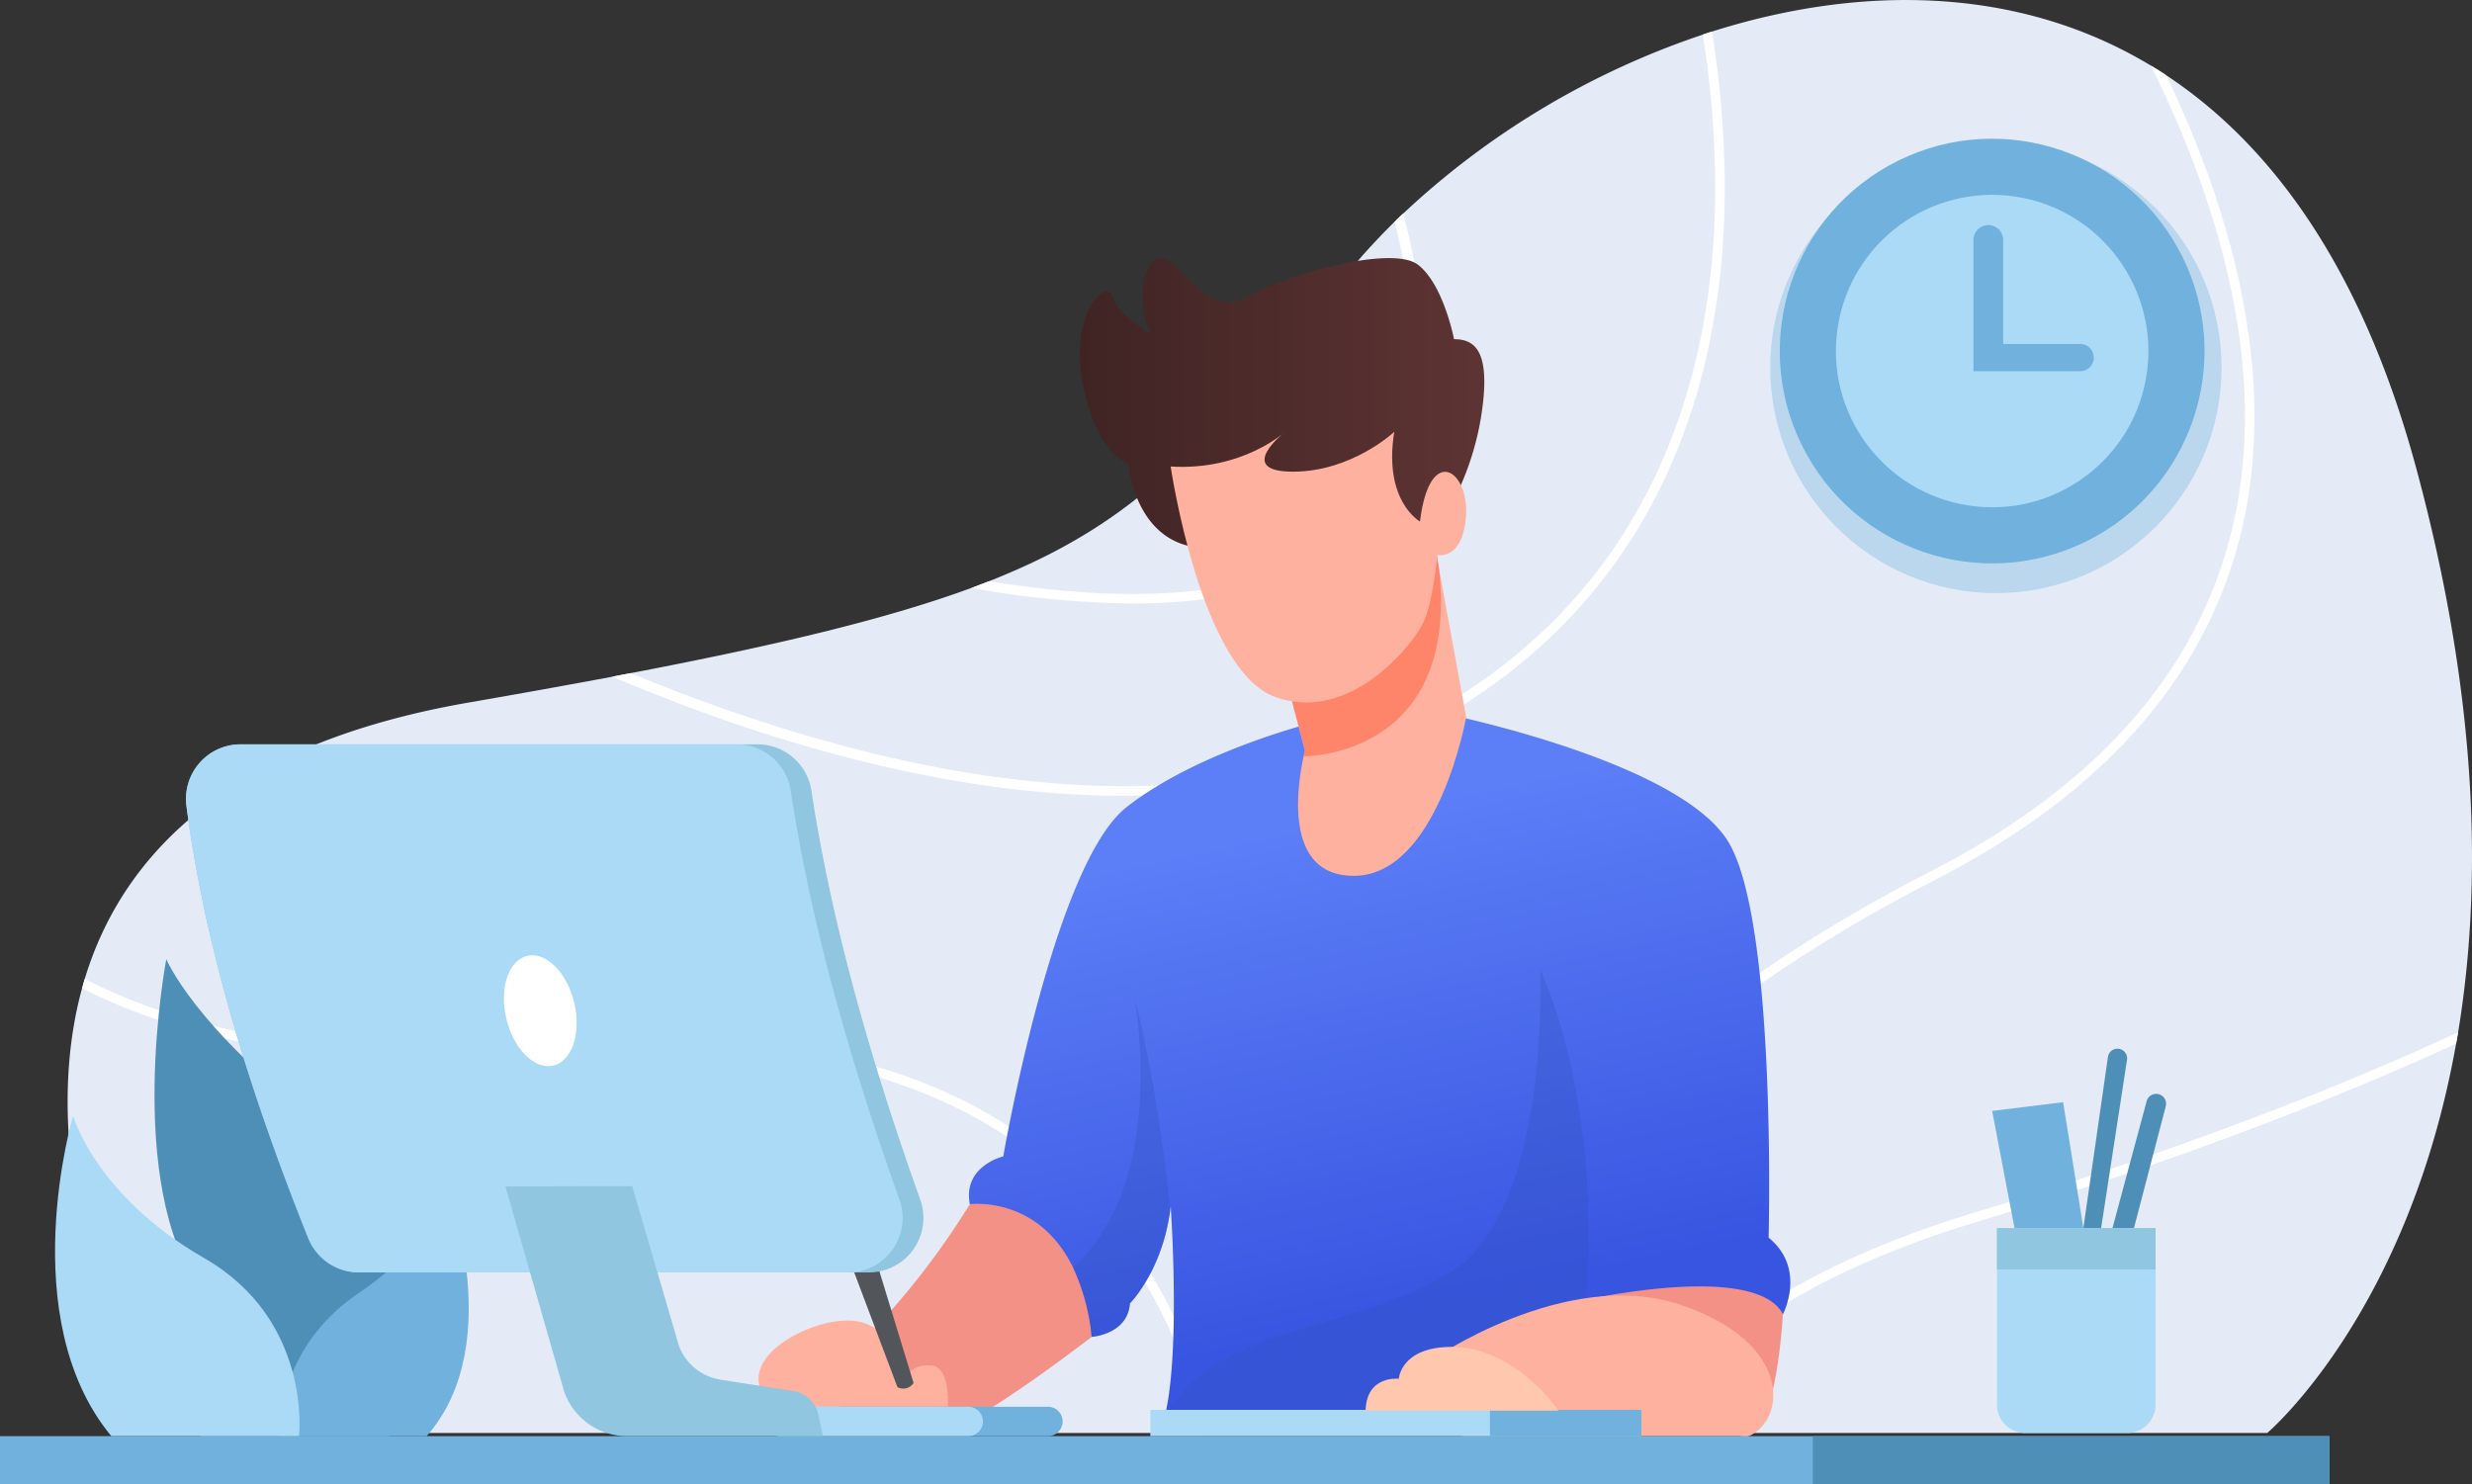 <svg xmlns="http://www.w3.org/2000/svg" xmlns:xlink="http://www.w3.org/1999/xlink" width="335" height="201.132" viewBox="0 0 335 201.132">
  <rect x="0" y="0" width="335" height="201.132" fill="#333333" stroke="none"/>
  <defs>
    <linearGradient id="linear-gradient" x1="0.609" y1="0.825" x2="0.437" y2="0.152" gradientUnits="objectBoundingBox">
      <stop offset="0" stop-color="#3855e1"/>
      <stop offset="1" stop-color="#5c7ef7"/>
    </linearGradient>
    <linearGradient id="linear-gradient-2" y1="0.5" x2="1" y2="0.5" gradientUnits="objectBoundingBox">
      <stop offset="0" stop-color="#3f2323"/>
      <stop offset="1" stop-color="#5e3434"/>
    </linearGradient>
  </defs>
  <g id="intro-3" transform="translate(-416.5 -54.852)">
    <g id="Group_5505" data-name="Group 5505" transform="translate(425.666 54.852)">
      <path id="Path_2110" data-name="Path 2110" d="M747.524,194.769c-.091.519-.181,1.024-.272,1.53-6.521,36.662-25.6,52.776-25.6,52.776H435.341s-17.514-32.189-9.814-60.282c.117-.428.233-.856.363-1.27,5.069-16.723,19.368-31.787,52.037-37.453,7.026-1.219,13.5-2.385,19.459-3.5.843-.169,1.659-.324,2.476-.48,20.729-3.967,35.184-7.506,46.177-11.551h.013c.8-.3,1.595-.609,2.372-.907,22.337-8.79,29.972-20.211,49.989-43.416q2.333-2.7,4.978-5.3c.389-.389.778-.765,1.18-1.128a110.717,110.717,0,0,1,40.59-24.242c.415-.143.83-.285,1.245-.415,19.8-6.275,41.3-6.365,59.491,4.615.687.415,1.374.843,2.061,1.3,14.4,9.5,26.537,26.291,33.784,52.88C750.4,149.719,750.765,175.115,747.524,194.769Z" transform="translate(-423.571 -54.852)" fill="#e4ebf7"/>
      <g id="Group_5504" data-name="Group 5504" transform="translate(1.957 4.276)">
        <path id="Path_2111" data-name="Path 2111" d="M677.79,122.42c-4.122,20.781-18.292,37.492-42.107,49.691-46.8,23.944-65.429,53.9-72.792,74.931H561.53l.039-.117c7.376-21.274,26.122-51.713,73.518-75.968,23.452-12,37.388-28.417,41.432-48.783,4.161-21-2.891-43.027-11.512-60.464.687.415,1.374.843,2.061,1.3C675.366,80.326,681.861,101.846,677.79,122.42Z" transform="translate(-384.638 -57.095)" fill="#fff"/>
        <path id="Path_2112" data-name="Path 2112" d="M699.059,162.78c-.091.519-.182,1.024-.272,1.53-16.762,7.714-38.14,16-65.221,24.242-21.442,6.521-36.493,16.088-44.92,28.533H587.09c8.491-13.055,23.944-23.037,46.1-29.778C660.673,178.946,682.232,170.558,699.059,162.78Z" transform="translate(-377.062 -27.139)" fill="#fff"/>
        <path id="Path_2113" data-name="Path 2113" d="M631.267,79.372c-.013,22.6-6.65,53.359-38.14,71.677-13.34,7.765-28.326,10.682-43.338,10.682-20.379,0-40.8-5.38-57.21-11.382-4.161-1.517-8.206-3.124-12.069-4.758.843-.169,1.659-.324,2.476-.48,32.423,13.366,76.305,24.126,109.493,4.823,30.958-18.007,37.478-48.316,37.491-70.562a134.152,134.152,0,0,0-1.685-20.807c.415-.143.83-.285,1.245-.415A135.821,135.821,0,0,1,631.267,79.372Z" transform="translate(-408.651 -58.15)" fill="#fff"/>
        <path id="Path_2114" data-name="Path 2114" d="M573.289,117.514c-6.313,8.336-17.488,12.51-33.382,12.51a129.031,129.031,0,0,1-21.857-2.1c.8-.3,1.595-.609,2.372-.907,26.07,4.187,43.468.752,51.83-10.28,7.493-9.866,6.676-24.554,3.137-38.438.389-.389.778-.765,1.18-1.128C580.341,91.534,581.288,106.974,573.289,117.514Z" transform="translate(-397.525 -52.513)" fill="#fff"/>
        <path id="Path_2115" data-name="Path 2115" d="M578.689,218.742h-1.335c-2.748-10.851-7.843-22.57-17.138-32.086-15.233-15.6-38.36-22.116-68.735-19.355-27.807,2.515-50.053-.454-66.4-8.841.117-.428.233-.856.363-1.27,16.153,8.362,38.231,11.317,65.921,8.815,30.8-2.787,54.267,3.863,69.785,19.757C570.716,195.563,575.915,207.619,578.689,218.742Z" transform="translate(-425.08 -28.796)" fill="#fff"/>
      </g>
    </g>
    <g id="Group_5506" data-name="Group 5506" transform="translate(423.954 184.845)">
      <path id="Path_2116" data-name="Path 2116" d="M465.038,207.143s7.454-16.691-9.723-29.655-21.066-22.363-21.066-22.363-5.8,30.44,4.7,44.887v20.9h25.427Z" transform="translate(-419.168 -155.125)" fill="#4e8fb7"/>
      <path id="Path_2117" data-name="Path 2117" d="M445.776,213.04s-.843-11.667,10.774-19.478S468,177.875,468,177.875s8.923,22.345-2.357,35.165Z" transform="translate(-415.281 -148.382)" fill="#70b2dd"/>
      <path id="Path_2118" data-name="Path 2118" d="M455.323,214.929s1.8-15.719-12.876-24.145S424.7,171.5,424.7,171.5s-8.1,27.386,5.186,43.429Z" transform="translate(-422.25 -150.272)" fill="#abdaf7"/>
    </g>
    <g id="Group_5514" data-name="Group 5514" transform="translate(519.296 89.825)">
      <g id="Group_5509" data-name="Group 5509" transform="translate(10.987 61.644)">
        <g id="Group_5507" data-name="Group 5507" transform="translate(0 65.561)">
          <path id="Path_2119" data-name="Path 2119" d="M521.914,180.986a104.958,104.958,0,0,1-17.644,21.6v7.838H521.8s5.538-2.982,16.634-11.46C538.43,198.967,542.069,174.721,521.914,180.986Z" transform="translate(-504.27 -179.952)" fill="#f49187"/>
          <path id="Path_2120" data-name="Path 2120" d="M608.9,195.09s-.817,15.557-4.706,16.529-19.824-13.457-19.824-13.457l-1.812-6.884,11.806-8.612S608.423,186.988,608.9,195.09Z" transform="translate(-481.066 -179.148)" fill="#f49187"/>
        </g>
        <g id="Group_5508" data-name="Group 5508" transform="translate(17.526)">
          <path id="Path_2121" data-name="Path 2121" d="M628.1,210.884c-3.734-7.13-26.744-1.945-26.744-1.945l16.373,16.477H544.146c2.437-8.478.985-29.117.985-29.117-.013.156-.039.3-.065.454-1.076,8.284-5.458,12.666-5.458,12.666-.311,4.226-5.186,4.537-5.186,4.537a28.652,28.652,0,0,0-2.5-9.347c-4.784-9.891-14.014-8.634-14.014-8.634-.985-5.186,4.537-6.482,4.537-6.482s6.793-39.54,16.685-47.318,26.019-11.667,26.019-11.667l16.607-1.128s32.565,6.482,39.047,17.657,5.354,53.476,5.354,53.476C631.341,204.726,628.1,210.884,628.1,210.884Z" transform="translate(-517.789 -129.38)" fill="url(#linear-gradient)"/>
          <path id="Path_2122" data-name="Path 2122" d="M595.55,201.012s2.755-23.983-6.158-44.887c0,0,1.458,31.761-11.505,40.674s-35,7.13-40.512,22.687l48.615-.432Z" transform="translate(-511.984 -121.453)" fill="#3150bc" opacity="0.3" style="mix-blend-mode: multiply;isolation: isolate"/>
          <path id="Path_2123" data-name="Path 2123" d="M541.835,187.912c-1.076,8.284-5.458,12.666-5.458,12.666-.311,4.226-5.186,4.537-5.186,4.537a28.652,28.652,0,0,0-2.5-9.347A27.439,27.439,0,0,0,535.9,183.79c3.435-11.356,1.245-23.7,1.089-24.579C539.787,169.827,541.317,182.856,541.835,187.912Z" transform="translate(-514.558 -120.539)" fill="#3150bc" opacity="0.3" style="mix-blend-mode: multiply;isolation: isolate"/>
        </g>
      </g>
      <path id="Path_2124" data-name="Path 2124" d="M566,199.149s18.311-12.8,33.868-7.616,14.26,15.881,9.237,17.825H570.321Z" transform="translate(-474.987 -49.681)" fill="#feb19e"/>
      <g id="Group_5510" data-name="Group 5510" transform="translate(43.536)">
        <path id="Path_2125" data-name="Path 2125" d="M575.7,135.014s-3.811,21.39-15.155,21.507c-9.9.091-7.61-12.9-6.871-16.2.1-.493.181-.765.181-.765l-4.11-15.66,21.818-11.551.441,2.4v.039Z" transform="translate(-523.339 -72.786)" fill="#feb19e"/>
        <path id="Path_2126" data-name="Path 2126" d="M553.678,140.316c.1-.493.181-.765.181-.765l-4.11-15.66,21.818-11.551.441,2.4v.039C574.874,140.316,554.08,140.316,553.678,140.316Z" transform="translate(-523.339 -72.786)" fill="#ff856a"/>
        <path id="Path_2127" data-name="Path 2127" d="M580.5,113.732a38.31,38.31,0,0,0,3.565-12.721c.648-6.644-1.215-8.183-3.97-8.183,0,0-1.458-7.536-4.943-10.129s-17.663,1.216-23.091,4.457-9.4-5.687-11.911-5.315-3,7.26-1.053,10.339c0,0-4.537-2.512-5.267-5.105s-5.914,2.107-4.051,11.749,6.158,10.857,6.158,10.857.81,10.209,9.156,11.343,30.384-.81,30.384-.81Z" transform="translate(-529.377 -81.829)" fill="url(#linear-gradient-2)"/>
        <path id="Path_2128" data-name="Path 2128" d="M538.875,104.7s4.051,27.71,14.26,31.275,18.743-7.334,20.04-10.251,1.842-9.031,1.842-9.031,3.478.808,3.884-5.35-4.943-9.8-6.24.81c0,0-5-2.755-3.483-12.154,0,0-5.726,5.4-13.72,5.4s-1.081-5.4-1.081-5.4S548.652,105.293,538.875,104.7Z" transform="translate(-526.562 -76.444)" fill="#feb19e"/>
      </g>
      <g id="Group_5513" data-name="Group 5513" transform="translate(0 130.089)">
        <g id="Group_5511" data-name="Group 5511" transform="translate(53.094 17.488)">
          <rect id="Rectangle_2701" data-name="Rectangle 2701" width="66.548" height="3.565" transform="translate(0 8.535)" fill="#abdaf7"/>
          <rect id="Rectangle_2702" data-name="Rectangle 2702" width="20.526" height="3.565" transform="translate(46.022 8.535)" fill="#70b2dd"/>
          <path id="Path_2129" data-name="Path 2129" d="M585.394,204.309s-5.886-8.782-14.714-8.64c-6.68.106-6.928,4.32-6.928,4.32s-4.39-.522-4.5,4.321Z" transform="translate(-530.081 -195.667)" fill="#ffc7ae"/>
        </g>
        <g id="Group_5512" data-name="Group 5512">
          <path id="Path_2130" data-name="Path 2130" d="M521.448,204.586s.324-4.861-1.836-5.51a3.921,3.921,0,0,0-3.782,1.187s-1.62-7.13-7.671-7.345S491.2,198.86,497.9,204.586Z" transform="translate(-495.795 -178.995)" fill="#feb19e"/>
          <path id="Path_2131" data-name="Path 2131" d="M536.815,203.916a2,2,0,0,1-2,2h-36.4a2,2,0,0,1,0-3.993h36.4A2,2,0,0,1,536.815,203.916Z" transform="translate(-495.609 -176.325)" fill="#70b2dd"/>
          <path id="Path_2132" data-name="Path 2132" d="M526.017,203.916a2,2,0,0,1-2,2h-25.6a2,2,0,0,1,0-3.993h25.6A2,2,0,0,1,526.017,203.916Z" transform="translate(-495.609 -176.325)" fill="#abdaf7"/>
          <path id="Path_2133" data-name="Path 2133" d="M514.291,204.554l-6.453-21.087a1.823,1.823,0,0,0-2.214-1.228h0a1.822,1.822,0,0,0-1.235,2.4l7.715,20.476A1.649,1.649,0,0,0,514.291,204.554Z" transform="translate(-493.283 -182.177)" fill="#525559"/>
        </g>
      </g>
    </g>
    <g id="Group_5516" data-name="Group 5516" transform="translate(441.705 155.734)">
      <path id="Path_2134" data-name="Path 2134" d="M479.121,160.559c.7,4.253-.827,8.049-3.417,8.477s-5.259-2.673-5.963-6.928.828-8.048,3.417-8.476S478.418,156.305,479.121,160.559Z" transform="translate(-425.976 -126.469)" fill="#fff" stroke="#f230db" stroke-miterlimit="10" stroke-width="1"/>
      <path id="Path_2135" data-name="Path 2135" d="M528.475,204.244h-69.11a7.417,7.417,0,0,1-6.871-4.68c-8.089-20.2-14.066-39.838-16.49-58.545a7.4,7.4,0,0,1,7.338-8.349H513.4a7.38,7.38,0,0,1,7.3,6.3c2.632,17.333,7.778,35.91,14.753,55.421A7.389,7.389,0,0,1,528.475,204.244Z" transform="translate(-435.942 -132.67)" fill="#90c6e0"/>
      <path id="Path_2136" data-name="Path 2136" d="M525.675,204.244h-66.31a7.417,7.417,0,0,1-6.871-4.68c-8.089-20.2-14.066-39.838-16.49-58.545a7.4,7.4,0,0,1,7.338-8.349h67.244a7.4,7.4,0,0,1,7.312,6.3c2.619,17.333,7.765,35.91,14.74,55.421A7.382,7.382,0,0,1,525.675,204.244Z" transform="translate(-435.942 -132.67)" fill="#abdaf7"/>
      <g id="Group_5515" data-name="Group 5515" transform="translate(43.287 59.893)">
        <path id="Path_2137" data-name="Path 2137" d="M512.373,212.745h-26.55a9.047,9.047,0,0,1-8.543-6.093l-7.947-27.769c4.395.013,8.712-.013,12.951-.013,1.413,0,2.826,0,4.226.013l6.326,21.6a7.162,7.162,0,0,0,5.6,4.6l9.93,1.556a4.106,4.106,0,0,1,3.371,3.176Z" transform="translate(-469.333 -178.87)" fill="#90c6e0"/>
        <path id="Path_2138" data-name="Path 2138" d="M495.476,205.083l-2.243-.207a8.428,8.428,0,0,1-7.091-5.237l-6.819-20.768c1.413,0,2.826,0,4.226.013l6.326,21.6A7.162,7.162,0,0,0,495.476,205.083Z" transform="translate(-466.372 -178.87)" fill="#90c6e0" opacity="0.35" style="mix-blend-mode: multiply;isolation: isolate"/>
      </g>
      <path id="Path_2139" data-name="Path 2139" d="M478.7,161.14c.984,4.106-.276,7.927-2.814,8.535s-5.394-2.226-6.378-6.333.275-7.927,2.813-8.535S477.718,157.033,478.7,161.14Z" transform="translate(-426.092 -126.133)" fill="#fff"/>
    </g>
    <g id="Group_5517" data-name="Group 5517" transform="translate(416.5 249.502)">
      <rect id="Rectangle_2703" data-name="Rectangle 2703" width="315.67" height="6.482" fill="#70b2dd"/>
      <rect id="Rectangle_2704" data-name="Rectangle 2704" width="70.005" height="6.482" transform="translate(245.665)" fill="#4e8fb7"/>
    </g>
    <g id="Group_5518" data-name="Group 5518" transform="translate(686.473 196.984)">
      <path id="Path_2140" data-name="Path 2140" d="M637.39,188.881l-3.025-18.8-9.615,1.188,3.565,18.687Z" transform="translate(-624.75 -162.831)" fill="#70b2dd"/>
      <path id="Path_2141" data-name="Path 2141" d="M634.285,188.81l3.329-23.2a1.308,1.308,0,0,1,1.51-1.1h0A1.309,1.309,0,0,1,640.2,166l-3.693,24h1.4l4.951-18.391a1.342,1.342,0,0,1,1.62-.953h0a1.341,1.341,0,0,1,.972,1.641L640.829,190l-4.645,2.16Z" transform="translate(-621.924 -164.489)" fill="#4e8fb7"/>
      <path id="Path_2142" data-name="Path 2142" d="M646.748,183.25v23.931a3.837,3.837,0,0,1-3.837,3.837H629.087a3.837,3.837,0,0,1-3.837-3.837V183.25Z" transform="translate(-624.602 -158.929)" fill="#abdaf7"/>
      <rect id="Rectangle_2705" data-name="Rectangle 2705" width="21.498" height="5.613" transform="translate(0.648 24.321)" fill="#90c6e0"/>
    </g>
    <g id="Group_5519" data-name="Group 5519" transform="translate(647.948 63.909)">
      <circle id="Ellipse_583" data-name="Ellipse 583" cx="30.581" cy="30.581" r="30.581" transform="translate(8.452 10.172)" fill="#70b2dd" opacity="0.35" style="mix-blend-mode: multiply;isolation: isolate"/>
      <circle id="Ellipse_584" data-name="Ellipse 584" cx="28.776" cy="28.776" r="28.776" transform="translate(0 25.412) rotate(-26.203)" fill="#70b2dd"/>
      <circle id="Ellipse_585" data-name="Ellipse 585" cx="21.171" cy="21.171" r="21.171" transform="translate(14.431 56.297) rotate(-81.414)" fill="#abdaf7"/>
      <path id="Path_2143" data-name="Path 2143" d="M637.251,94.5H626.821V80.4a2.013,2.013,0,1,0-4.027,0v17.79h14.457a1.849,1.849,0,0,0,0-3.7Z" transform="translate(-586.805 -56.933)" fill="#70b2dd"/>
    </g>
  </g>
</svg>
